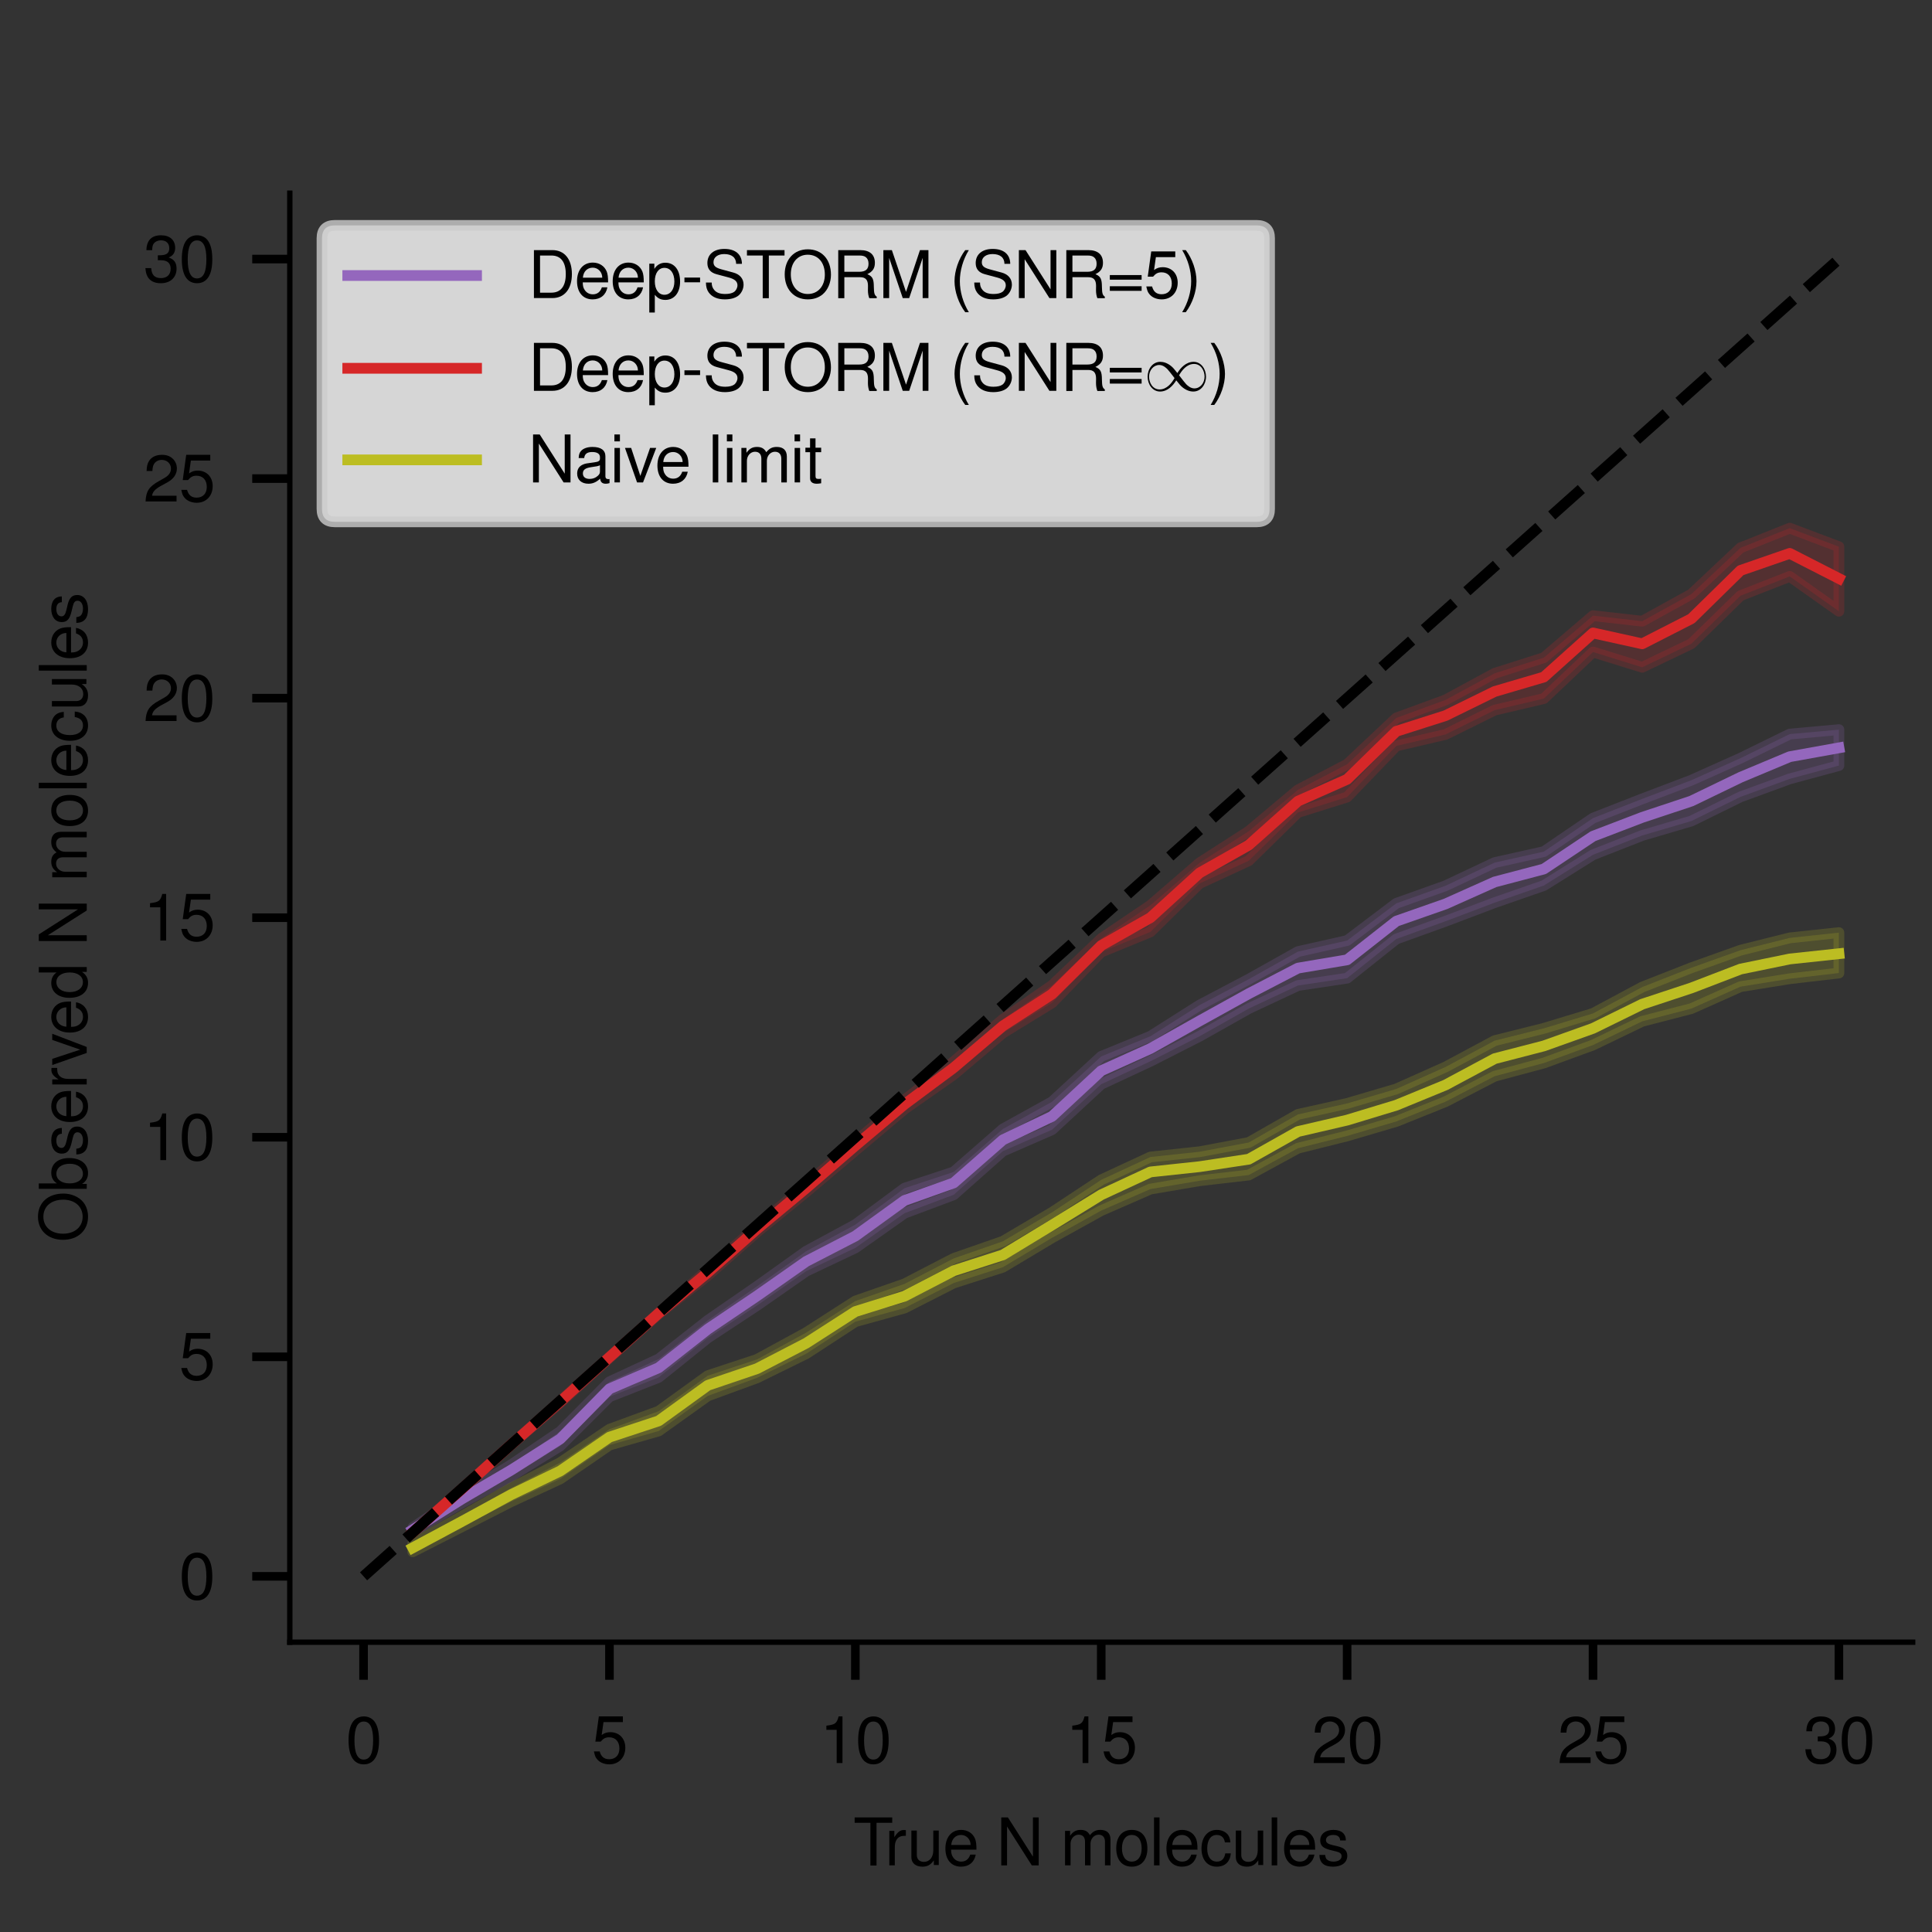 <?xml version="1.0" encoding="utf-8" standalone="no"?>
<!DOCTYPE svg PUBLIC "-//W3C//DTD SVG 1.1//EN"
  "http://www.w3.org/Graphics/SVG/1.1/DTD/svg11.dtd">
<svg xmlns:xlink="http://www.w3.org/1999/xlink" width="180pt" height="180pt" viewBox="0 0 180 180" xmlns="http://www.w3.org/2000/svg" version="1.1">
 <rect x="0" y="0" width="180" height="180" fill="#333333" stroke="none"/>
 <defs>
  <style type="text/css">*{stroke-linejoin: round; stroke-linecap: butt}</style>
 </defs>
 <g id="figure_1">
  <g id="patch_1">
   <path d="M 0 180 
L 180 180 
L 180 0 
L 0 0 
L 0 180 
z
" style="fill: none"/>
  </g>
  <g id="axes_1">
   <g id="patch_2">
    <path d="M 27 153 
L 178.2 153 
L 178.2 18 
L 27 18 
L 27 153 
z
" style="fill: none"/>
   </g>
   <g id="PolyCollection_1">
    <defs>
     <path id="m9449540d47" d="M 38.455 -37.676 
L 38.455 -37.277 
L 43.036 -39.969 
L 47.618 -42.464 
L 52.2 -45.286 
L 56.782 -49.868 
L 61.364 -51.668 
L 65.945 -55.35 
L 70.527 -58.37 
L 75.109 -61.566 
L 79.691 -63.735 
L 84.273 -66.968 
L 88.855 -68.686 
L 93.436 -72.749 
L 98.018 -74.748 
L 102.6 -78.987 
L 107.182 -81.123 
L 111.764 -83.454 
L 116.345 -86.032 
L 120.927 -88.181 
L 125.509 -88.865 
L 130.091 -92.515 
L 134.673 -94.168 
L 139.255 -95.903 
L 143.836 -97.496 
L 148.418 -100.362 
L 153 -102.16 
L 157.582 -103.507 
L 162.164 -105.759 
L 166.745 -107.434 
L 171.327 -108.674 
L 171.327 -112.021 
L 171.327 -112.021 
L 166.745 -111.607 
L 162.164 -109.365 
L 157.582 -107.31 
L 153 -105.57 
L 148.418 -103.779 
L 143.836 -100.658 
L 139.255 -99.634 
L 134.673 -97.475 
L 130.091 -95.838 
L 125.509 -92.372 
L 120.927 -91.341 
L 116.345 -88.773 
L 111.764 -86.36 
L 107.182 -83.455 
L 102.6 -81.579 
L 98.018 -77.352 
L 93.436 -74.815 
L 88.855 -70.814 
L 84.273 -69.3 
L 79.691 -65.905 
L 75.109 -63.426 
L 70.527 -60.153 
L 65.945 -56.986 
L 61.364 -53.386 
L 56.782 -51.259 
L 52.2 -46.636 
L 47.618 -43.527 
L 43.036 -40.728 
L 38.455 -37.676 
z
" style="stroke: #9467bd; stroke-opacity: 0.2"/>
    </defs>
    <g clip-path="url(#p75c6808545)">
     <use xlink:href="#m9449540d47" x="0" y="180" style="fill: #9467bd; fill-opacity: 0.2; stroke: #9467bd; stroke-opacity: 0.2"/>
    </g>
   </g>
   <g id="PolyCollection_2">
    <defs>
     <path id="m08670f1306" d="M 38.455 -37.227 
L 38.455 -37.227 
L 43.036 -41.195 
L 47.618 -45.409 
L 52.2 -49.295 
L 56.782 -53.468 
L 61.364 -57.559 
L 65.945 -61.159 
L 70.527 -65.209 
L 75.109 -68.942 
L 79.691 -72.806 
L 84.273 -76.664 
L 88.855 -79.878 
L 93.436 -83.756 
L 98.018 -86.564 
L 102.6 -91.299 
L 107.182 -93.178 
L 111.764 -97.691 
L 116.345 -99.806 
L 120.927 -104.302 
L 125.509 -105.74 
L 130.091 -110.503 
L 134.673 -111.572 
L 139.255 -113.838 
L 143.836 -114.914 
L 148.418 -119.252 
L 153 -117.83 
L 157.582 -120.026 
L 162.164 -124.5 
L 166.745 -126.296 
L 171.327 -123.051 
L 171.327 -129.064 
L 171.327 -129.064 
L 166.745 -130.792 
L 162.164 -128.964 
L 157.582 -124.65 
L 153 -122.124 
L 148.418 -122.642 
L 143.836 -118.726 
L 139.255 -117.27 
L 134.673 -114.789 
L 130.091 -113.11 
L 125.509 -108.798 
L 120.927 -106.408 
L 116.345 -102.561 
L 111.764 -99.615 
L 107.182 -95.658 
L 102.6 -92.556 
L 98.018 -88.2 
L 93.436 -85.037 
L 88.855 -81.093 
L 84.273 -77.523 
L 79.691 -73.632 
L 75.109 -69.631 
L 70.527 -65.741 
L 65.945 -61.691 
L 61.364 -57.682 
L 56.782 -53.591 
L 52.2 -49.5 
L 47.618 -45.409 
L 43.036 -41.318 
L 38.455 -37.227 
z
" style="stroke: #d62728; stroke-opacity: 0.2"/>
    </defs>
    <g clip-path="url(#p75c6808545)">
     <use xlink:href="#m08670f1306" x="0" y="180" style="fill: #d62728; fill-opacity: 0.2; stroke: #d62728; stroke-opacity: 0.2"/>
    </g>
   </g>
   <g id="PolyCollection_3">
    <defs>
     <path id="m08c631753f" d="M 38.455 -36.164 
L 38.455 -35.427 
L 43.036 -37.759 
L 47.618 -40.091 
L 52.2 -42.217 
L 56.782 -45.367 
L 61.364 -46.677 
L 65.945 -49.95 
L 70.527 -51.627 
L 75.109 -53.877 
L 79.691 -56.864 
L 84.273 -58.132 
L 88.855 -60.464 
L 93.436 -61.936 
L 98.018 -64.677 
L 102.6 -67.214 
L 107.182 -69.218 
L 111.764 -69.994 
L 116.345 -70.526 
L 120.927 -73.023 
L 125.509 -74.168 
L 130.091 -75.518 
L 134.673 -77.358 
L 139.255 -79.732 
L 143.836 -80.959 
L 148.418 -82.636 
L 153 -84.844 
L 157.582 -86.031 
L 162.164 -88.077 
L 166.745 -88.813 
L 171.327 -89.345 
L 171.327 -93.11 
L 171.327 -93.11 
L 166.745 -92.619 
L 162.164 -91.473 
L 157.582 -89.837 
L 153 -88.036 
L 148.418 -85.582 
L 143.836 -84.191 
L 139.255 -83.045 
L 134.673 -80.591 
L 130.091 -78.545 
L 125.509 -77.195 
L 120.927 -76.173 
L 116.345 -73.556 
L 111.764 -72.695 
L 107.182 -72.205 
L 102.6 -70.077 
L 98.018 -67.05 
L 93.436 -64.35 
L 88.855 -62.755 
L 84.273 -60.382 
L 79.691 -58.786 
L 75.109 -55.841 
L 70.527 -53.345 
L 65.945 -51.832 
L 61.364 -48.519 
L 56.782 -46.841 
L 52.2 -43.732 
L 47.618 -41.359 
L 43.036 -38.741 
L 38.455 -36.164 
z
" style="stroke: #bcbd22; stroke-opacity: 0.2"/>
    </defs>
    <g clip-path="url(#p75c6808545)">
     <use xlink:href="#m08c631753f" x="0" y="180" style="fill: #bcbd22; fill-opacity: 0.2; stroke: #bcbd22; stroke-opacity: 0.2"/>
    </g>
   </g>
   <g id="matplotlib.axis_1">
    <g id="xtick_1">
     <g id="line2d_1">
      <defs>
       <path id="maacb5c7098" d="M 0 0 
L 0 3.5 
" style="stroke: #000000; stroke-width: 0.8"/>
      </defs>
      <g>
       <use xlink:href="#maacb5c7098" x="33.873" y="153" style="stroke: #000000; stroke-width: 0.8"/>
      </g>
     </g>
     <g id="text_1">
      <!-- $\mathdefault{0}$ -->
      <g transform="translate(32.211 164.259) scale(0.06 -0.06)">
       <defs>
        <path id="NimbusSanL-Regu-30" d="M 1760 4544 
C 1338 4544 954 4360 717 4046 
C 422 3651 275 3044 275 2208 
C 275 683 787 -128 1760 -128 
C 2720 -128 3245 683 3245 2170 
C 3245 3050 3104 3638 2803 4046 
C 2566 4366 2189 4544 1760 4544 
z
M 1760 4044 
C 2368 4044 2669 3432 2669 2221 
C 2669 939 2374 340 1747 340 
C 1152 340 851 965 851 2202 
C 851 3438 1152 4044 1760 4044 
z
" transform="scale(0.016)"/>
       </defs>
       <use xlink:href="#NimbusSanL-Regu-30" transform="scale(0.996)"/>
      </g>
     </g>
    </g>
    <g id="xtick_2">
     <g id="line2d_2">
      <g>
       <use xlink:href="#maacb5c7098" x="56.782" y="153" style="stroke: #000000; stroke-width: 0.8"/>
      </g>
     </g>
     <g id="text_2">
      <!-- $\mathdefault{5}$ -->
      <g transform="translate(55.12 164.259) scale(0.06 -0.06)">
       <defs>
        <path id="NimbusSanL-Regu-35" d="M 3046 4544 
L 704 4544 
L 365 2086 
L 883 2086 
C 1146 2399 1363 2508 1715 2508 
C 2323 2508 2707 2092 2707 1421 
C 2707 768 2330 372 1715 372 
C 1222 372 922 621 787 1133 
L 224 1133 
C 301 762 365 582 499 415 
C 755 70 1216 -128 1728 -128 
C 2643 -128 3283 537 3283 1497 
C 3283 2394 2688 3008 1818 3008 
C 1498 3008 1242 2925 979 2732 
L 1158 3987 
L 3046 3987 
L 3046 4544 
z
" transform="scale(0.016)"/>
       </defs>
       <use xlink:href="#NimbusSanL-Regu-35" transform="scale(0.996)"/>
      </g>
     </g>
    </g>
    <g id="xtick_3">
     <g id="line2d_3">
      <g>
       <use xlink:href="#maacb5c7098" x="79.691" y="153" style="stroke: #000000; stroke-width: 0.8"/>
      </g>
     </g>
     <g id="text_3">
      <!-- $\mathdefault{10}$ -->
      <g transform="translate(76.367 164.259) scale(0.06 -0.06)">
       <defs>
        <path id="NimbusSanL-Regu-31" d="M 1658 3238 
L 1658 0 
L 2221 0 
L 2221 4545 
L 1850 4545 
C 1651 3847 1523 3751 653 3642 
L 653 3238 
L 1658 3238 
z
" transform="scale(0.016)"/>
       </defs>
       <use xlink:href="#NimbusSanL-Regu-31" transform="scale(0.996)"/>
       <use xlink:href="#NimbusSanL-Regu-30" transform="translate(55.392 0) scale(0.996)"/>
      </g>
     </g>
    </g>
    <g id="xtick_4">
     <g id="line2d_4">
      <g>
       <use xlink:href="#maacb5c7098" x="102.6" y="153" style="stroke: #000000; stroke-width: 0.8"/>
      </g>
     </g>
     <g id="text_4">
      <!-- $\mathdefault{15}$ -->
      <g transform="translate(99.277 164.259) scale(0.06 -0.06)">
       <use xlink:href="#NimbusSanL-Regu-31" transform="scale(0.996)"/>
       <use xlink:href="#NimbusSanL-Regu-35" transform="translate(55.392 0) scale(0.996)"/>
      </g>
     </g>
    </g>
    <g id="xtick_5">
     <g id="line2d_5">
      <g>
       <use xlink:href="#maacb5c7098" x="125.509" y="153" style="stroke: #000000; stroke-width: 0.8"/>
      </g>
     </g>
     <g id="text_5">
      <!-- $\mathdefault{20}$ -->
      <g transform="translate(122.186 164.259) scale(0.06 -0.06)">
       <defs>
        <path id="NimbusSanL-Regu-32" d="M 3238 558 
L 851 558 
C 909 930 1114 1167 1670 1494 
L 2310 1840 
C 2944 2186 3270 2653 3270 3211 
C 3270 3589 3117 3942 2848 4185 
C 2579 4429 2246 4544 1818 4544 
C 1242 4544 813 4339 563 3955 
C 403 3711 333 3429 320 2967 
L 883 2967 
C 902 3275 941 3461 1018 3608 
C 1165 3884 1459 4051 1798 4051 
C 2310 4051 2694 3685 2694 3198 
C 2694 2839 2483 2531 2080 2301 
L 1491 1968 
C 544 1430 269 1000 218 0 
L 3238 0 
L 3238 558 
z
" transform="scale(0.016)"/>
       </defs>
       <use xlink:href="#NimbusSanL-Regu-32" transform="scale(0.996)"/>
       <use xlink:href="#NimbusSanL-Regu-30" transform="translate(55.392 0) scale(0.996)"/>
      </g>
     </g>
    </g>
    <g id="xtick_6">
     <g id="line2d_6">
      <g>
       <use xlink:href="#maacb5c7098" x="148.418" y="153" style="stroke: #000000; stroke-width: 0.8"/>
      </g>
     </g>
     <g id="text_6">
      <!-- $\mathdefault{25}$ -->
      <g transform="translate(145.095 164.259) scale(0.06 -0.06)">
       <use xlink:href="#NimbusSanL-Regu-32" transform="scale(0.996)"/>
       <use xlink:href="#NimbusSanL-Regu-35" transform="translate(55.392 0) scale(0.996)"/>
      </g>
     </g>
    </g>
    <g id="xtick_7">
     <g id="line2d_7">
      <g>
       <use xlink:href="#maacb5c7098" x="171.327" y="153" style="stroke: #000000; stroke-width: 0.8"/>
      </g>
     </g>
     <g id="text_7">
      <!-- $\mathdefault{30}$ -->
      <g transform="translate(168.004 164.259) scale(0.06 -0.06)">
       <defs>
        <path id="NimbusSanL-Regu-33" d="M 1414 2112 
L 1485 2112 
L 1722 2112 
C 2342 2112 2662 1830 2662 1284 
C 2662 712 2310 372 1722 372 
C 1107 372 806 681 768 1345 
L 205 1345 
C 230 978 294 740 403 534 
C 634 97 1082 -128 1702 -128 
C 2637 -128 3238 431 3238 1293 
C 3238 1872 3014 2194 2470 2381 
C 2893 2546 3104 2862 3104 3311 
C 3104 4082 2586 4544 1722 4544 
C 806 4544 320 4050 301 3095 
L 864 3095 
C 870 3366 896 3517 966 3655 
C 1094 3900 1376 4051 1728 4051 
C 2227 4051 2528 3760 2528 3287 
C 2528 2971 2413 2781 2163 2681 
C 2010 2618 1811 2592 1414 2592 
L 1414 2112 
z
" transform="scale(0.016)"/>
       </defs>
       <use xlink:href="#NimbusSanL-Regu-33" transform="scale(0.996)"/>
       <use xlink:href="#NimbusSanL-Regu-30" transform="translate(55.392 0) scale(0.996)"/>
      </g>
     </g>
    </g>
    <g id="text_8">
     <!-- True N molecules -->
     <g transform="translate(79.497 173.791) scale(0.06 -0.06)">
      <defs>
       <path id="NimbusSanL-Regu-54" d="M 2266 4146 
L 3795 4146 
L 3795 4672 
L 134 4672 
L 134 4146 
L 1670 4146 
L 1670 -14 
L 2266 -14 
L 2266 4146 
z
" transform="scale(0.016)"/>
       <path id="NimbusSanL-Regu-72" d="M 442 3359 
L 442 0 
L 979 0 
L 979 1741 
C 979 2221 1101 2535 1357 2720 
C 1523 2842 1683 2880 2054 2880 
L 2054 3432 
C 1965 3444 1920 3444 1850 3444 
C 1504 3444 1242 3240 934 2746 
L 934 3359 
L 442 3359 
z
" transform="scale(0.016)"/>
       <path id="NimbusSanL-Regu-75" d="M 3085 33 
L 3085 3392 
L 2554 3392 
L 2554 1479 
C 2554 790 2195 340 1638 340 
C 1216 340 947 597 947 1003 
L 947 3392 
L 416 3392 
L 416 792 
C 416 232 832 -128 1485 -128 
C 1978 -128 2291 45 2605 488 
L 2605 33 
L 3085 33 
z
" transform="scale(0.016)"/>
       <path id="NimbusSanL-Regu-65" d="M 3283 1529 
C 3283 2034 3245 2338 3149 2584 
C 2931 3127 2419 3456 1792 3456 
C 858 3456 256 2742 256 1645 
C 256 547 838 -128 1779 -128 
C 2547 -128 3078 310 3213 1044 
L 2675 1044 
C 2528 598 2227 365 1798 365 
C 1459 365 1171 520 992 805 
C 864 998 819 1193 813 1529 
L 3283 1529 
z
M 826 1984 
C 870 2577 1248 2962 1786 2962 
C 2310 2962 2714 2530 2714 1984 
C 2714 1984 2714 1984 2707 1984 
L 826 1984 
z
" transform="scale(0.016)"/>
       <path id="NimbusSanL-Regu-4e" d="M 4134 4672 
L 3571 4672 
L 3571 851 
L 1133 4672 
L 486 4672 
L 486 -2 
L 1050 -2 
L 1050 3787 
L 3462 -2 
L 4134 -2 
L 4134 4672 
z
" transform="scale(0.016)"/>
       <path id="NimbusSanL-Regu-6d" d="M 448 3359 
L 448 0 
L 986 0 
L 986 2109 
C 986 2597 1338 2988 1773 2988 
C 2170 2988 2394 2744 2394 2314 
L 2394 0 
L 2931 0 
L 2931 2109 
C 2931 2597 3283 2988 3718 2988 
C 4109 2988 4339 2738 4339 2314 
L 4339 0 
L 4877 0 
L 4877 2520 
C 4877 3122 4531 3456 3904 3456 
C 3456 3456 3187 3321 2874 2943 
C 2675 3302 2406 3456 1971 3456 
C 1523 3456 1229 3289 941 2885 
L 941 3359 
L 448 3359 
z
" transform="scale(0.016)"/>
       <path id="NimbusSanL-Regu-6f" d="M 1741 3456 
C 800 3456 230 2786 230 1663 
C 230 541 794 -128 1747 -128 
C 2688 -128 3264 541 3264 1638 
C 3264 2792 2707 3456 1741 3456 
z
M 1747 2962 
C 2349 2962 2707 2472 2707 1645 
C 2707 861 2336 365 1747 365 
C 1152 365 787 855 787 1663 
C 787 2466 1152 2962 1747 2962 
z
" transform="scale(0.016)"/>
       <path id="NimbusSanL-Regu-6c" d="M 973 4672 
L 435 4672 
L 435 -2 
L 973 -2 
L 973 4672 
z
" transform="scale(0.016)"/>
       <path id="NimbusSanL-Regu-63" d="M 3014 2236 
C 2989 2562 2918 2773 2790 2958 
C 2560 3271 2157 3456 1690 3456 
C 787 3456 198 2742 198 1632 
C 198 554 774 -128 1683 -128 
C 2483 -128 2989 350 3053 1167 
L 2515 1167 
C 2426 632 2150 365 1696 365 
C 1107 365 755 843 755 1632 
C 755 2466 1101 2962 1683 2962 
C 2131 2962 2413 2701 2477 2236 
L 3014 2236 
z
" transform="scale(0.016)"/>
       <path id="NimbusSanL-Regu-73" d="M 2803 2427 
C 2797 3085 2362 3456 1587 3456 
C 806 3456 301 3054 301 2436 
C 301 1913 570 1665 1363 1474 
L 1862 1353 
C 2234 1263 2381 1130 2381 888 
C 2381 576 2067 365 1600 365 
C 1312 365 1069 448 934 588 
C 851 684 813 779 781 1014 
L 218 1014 
C 243 241 678 -128 1555 -128 
C 2400 -128 2938 285 2938 929 
C 2938 1426 2656 1701 1990 1860 
L 1478 1981 
C 1043 2082 858 2223 858 2458 
C 858 2764 1133 2962 1568 2962 
C 1997 2962 2227 2777 2240 2427 
L 2803 2427 
z
" transform="scale(0.016)"/>
      </defs>
      <use xlink:href="#NimbusSanL-Regu-54" transform="scale(0.996)"/>
      <use xlink:href="#NimbusSanL-Regu-72" transform="translate(48.917 0) scale(0.996)"/>
      <use xlink:href="#NimbusSanL-Regu-75" transform="translate(83.586 0) scale(0.996)"/>
      <use xlink:href="#NimbusSanL-Regu-65" transform="translate(138.977 0) scale(0.996)"/>
      <use xlink:href="#NimbusSanL-Regu-4e" transform="translate(222.064 0) scale(0.996)"/>
      <use xlink:href="#NimbusSanL-Regu-6d" transform="translate(321.689 0) scale(0.996)"/>
      <use xlink:href="#NimbusSanL-Regu-6f" transform="translate(404.678 0) scale(0.996)"/>
      <use xlink:href="#NimbusSanL-Regu-6c" transform="translate(460.069 0) scale(0.996)"/>
      <use xlink:href="#NimbusSanL-Regu-65" transform="translate(482.186 0) scale(0.996)"/>
      <use xlink:href="#NimbusSanL-Regu-63" transform="translate(537.578 0) scale(0.996)"/>
      <use xlink:href="#NimbusSanL-Regu-75" transform="translate(587.391 0) scale(0.996)"/>
      <use xlink:href="#NimbusSanL-Regu-6c" transform="translate(642.783 0) scale(0.996)"/>
      <use xlink:href="#NimbusSanL-Regu-65" transform="translate(664.899 0) scale(0.996)"/>
      <use xlink:href="#NimbusSanL-Regu-73" transform="translate(720.291 0) scale(0.996)"/>
     </g>
    </g>
   </g>
   <g id="matplotlib.axis_2">
    <g id="ytick_1">
     <g id="line2d_8">
      <defs>
       <path id="ma4062789d8" d="M 0 0 
L -3.5 0 
" style="stroke: #000000; stroke-width: 0.8"/>
      </defs>
      <g>
       <use xlink:href="#ma4062789d8" x="27" y="146.864" style="stroke: #000000; stroke-width: 0.8"/>
      </g>
     </g>
     <g id="text_9">
      <!-- $\mathdefault{0}$ -->
      <g transform="translate(16.677 148.993) scale(0.06 -0.06)">
       <use xlink:href="#NimbusSanL-Regu-30" transform="scale(0.996)"/>
      </g>
     </g>
    </g>
    <g id="ytick_2">
     <g id="line2d_9">
      <g>
       <use xlink:href="#ma4062789d8" x="27" y="126.409" style="stroke: #000000; stroke-width: 0.8"/>
      </g>
     </g>
     <g id="text_10">
      <!-- $\mathdefault{5}$ -->
      <g transform="translate(16.677 128.539) scale(0.06 -0.06)">
       <use xlink:href="#NimbusSanL-Regu-35" transform="scale(0.996)"/>
      </g>
     </g>
    </g>
    <g id="ytick_3">
     <g id="line2d_10">
      <g>
       <use xlink:href="#ma4062789d8" x="27" y="105.955" style="stroke: #000000; stroke-width: 0.8"/>
      </g>
     </g>
     <g id="text_11">
      <!-- $\mathdefault{10}$ -->
      <g transform="translate(13.353 108.084) scale(0.06 -0.06)">
       <use xlink:href="#NimbusSanL-Regu-31" transform="scale(0.996)"/>
       <use xlink:href="#NimbusSanL-Regu-30" transform="translate(55.392 0) scale(0.996)"/>
      </g>
     </g>
    </g>
    <g id="ytick_4">
     <g id="line2d_11">
      <g>
       <use xlink:href="#ma4062789d8" x="27" y="85.5" style="stroke: #000000; stroke-width: 0.8"/>
      </g>
     </g>
     <g id="text_12">
      <!-- $\mathdefault{15}$ -->
      <g transform="translate(13.353 87.629) scale(0.06 -0.06)">
       <use xlink:href="#NimbusSanL-Regu-31" transform="scale(0.996)"/>
       <use xlink:href="#NimbusSanL-Regu-35" transform="translate(55.392 0) scale(0.996)"/>
      </g>
     </g>
    </g>
    <g id="ytick_5">
     <g id="line2d_12">
      <g>
       <use xlink:href="#ma4062789d8" x="27" y="65.045" style="stroke: #000000; stroke-width: 0.8"/>
      </g>
     </g>
     <g id="text_13">
      <!-- $\mathdefault{20}$ -->
      <g transform="translate(13.353 67.175) scale(0.06 -0.06)">
       <use xlink:href="#NimbusSanL-Regu-32" transform="scale(0.996)"/>
       <use xlink:href="#NimbusSanL-Regu-30" transform="translate(55.392 0) scale(0.996)"/>
      </g>
     </g>
    </g>
    <g id="ytick_6">
     <g id="line2d_13">
      <g>
       <use xlink:href="#ma4062789d8" x="27" y="44.591" style="stroke: #000000; stroke-width: 0.8"/>
      </g>
     </g>
     <g id="text_14">
      <!-- $\mathdefault{25}$ -->
      <g transform="translate(13.353 46.72) scale(0.06 -0.06)">
       <use xlink:href="#NimbusSanL-Regu-32" transform="scale(0.996)"/>
       <use xlink:href="#NimbusSanL-Regu-35" transform="translate(55.392 0) scale(0.996)"/>
      </g>
     </g>
    </g>
    <g id="ytick_7">
     <g id="line2d_14">
      <g>
       <use xlink:href="#ma4062789d8" x="27" y="24.136" style="stroke: #000000; stroke-width: 0.8"/>
      </g>
     </g>
     <g id="text_15">
      <!-- $\mathdefault{30}$ -->
      <g transform="translate(13.353 26.266) scale(0.06 -0.06)">
       <use xlink:href="#NimbusSanL-Regu-33" transform="scale(0.996)"/>
       <use xlink:href="#NimbusSanL-Regu-30" transform="translate(55.392 0) scale(0.996)"/>
      </g>
     </g>
    </g>
    <g id="text_16">
     <!-- Observed N molecules -->
     <g transform="translate(8.08 115.743) rotate(-90) scale(0.06 -0.06)">
      <defs>
       <path id="NimbusSanL-Regu-4f" d="M 2490 4750 
C 1152 4750 243 3766 243 2311 
C 243 855 1152 -128 2496 -128 
C 3059 -128 3565 44 3942 363 
C 4448 791 4749 1512 4749 2272 
C 4749 3773 3859 4750 2490 4750 
z
M 2490 4224 
C 3501 4224 4154 3459 4154 2285 
C 4154 1163 3482 397 2496 397 
C 1504 397 838 1163 838 2311 
C 838 3459 1504 4224 2490 4224 
z
" transform="scale(0.016)"/>
       <path id="NimbusSanL-Regu-62" d="M 346 4672 
L 346 -2 
L 826 -2 
L 826 448 
C 1082 57 1421 -128 1888 -128 
C 2771 -128 3347 592 3347 1702 
C 3347 2786 2797 3456 1914 3456 
C 1453 3456 1126 3282 877 2905 
L 877 4672 
L 346 4672 
z
M 1811 2956 
C 2406 2956 2790 2440 2790 1645 
C 2790 887 2394 372 1811 372 
C 1248 372 877 881 877 1664 
C 877 2447 1248 2956 1811 2956 
z
" transform="scale(0.016)"/>
       <path id="NimbusSanL-Regu-76" d="M 1824 0 
L 3110 3360 
L 2509 3360 
L 1562 635 
L 666 3360 
L 64 3360 
L 1242 0 
L 1824 0 
z
" transform="scale(0.016)"/>
       <path id="NimbusSanL-Regu-64" d="M 3168 4672 
L 2637 4672 
L 2637 2937 
C 2413 3276 2054 3456 1606 3456 
C 736 3456 166 2761 166 1695 
C 166 566 723 -128 1626 -128 
C 2086 -128 2406 45 2694 461 
L 2694 -2 
L 3168 -2 
L 3168 4672 
z
M 1696 2956 
C 2272 2956 2637 2447 2637 1651 
C 2637 881 2266 372 1702 372 
C 1114 372 723 887 723 1664 
C 723 2440 1114 2956 1696 2956 
z
" transform="scale(0.016)"/>
      </defs>
      <use xlink:href="#NimbusSanL-Regu-4f" transform="scale(0.996)"/>
      <use xlink:href="#NimbusSanL-Regu-62" transform="translate(77.508 0) scale(0.996)"/>
      <use xlink:href="#NimbusSanL-Regu-73" transform="translate(132.9 0) scale(0.996)"/>
      <use xlink:href="#NimbusSanL-Regu-65" transform="translate(182.713 0) scale(0.996)"/>
      <use xlink:href="#NimbusSanL-Regu-72" transform="translate(238.105 0) scale(0.996)"/>
      <use xlink:href="#NimbusSanL-Regu-76" transform="translate(274.268 0) scale(0.996)"/>
      <use xlink:href="#NimbusSanL-Regu-65" transform="translate(321.591 0) scale(0.996)"/>
      <use xlink:href="#NimbusSanL-Regu-64" transform="translate(376.982 0) scale(0.996)"/>
      <use xlink:href="#NimbusSanL-Regu-4e" transform="translate(460.069 0) scale(0.996)"/>
      <use xlink:href="#NimbusSanL-Regu-6d" transform="translate(559.694 0) scale(0.996)"/>
      <use xlink:href="#NimbusSanL-Regu-6f" transform="translate(642.683 0) scale(0.996)"/>
      <use xlink:href="#NimbusSanL-Regu-6c" transform="translate(698.075 0) scale(0.996)"/>
      <use xlink:href="#NimbusSanL-Regu-65" transform="translate(720.191 0) scale(0.996)"/>
      <use xlink:href="#NimbusSanL-Regu-63" transform="translate(775.583 0) scale(0.996)"/>
      <use xlink:href="#NimbusSanL-Regu-75" transform="translate(825.396 0) scale(0.996)"/>
      <use xlink:href="#NimbusSanL-Regu-6c" transform="translate(880.788 0) scale(0.996)"/>
      <use xlink:href="#NimbusSanL-Regu-65" transform="translate(902.905 0) scale(0.996)"/>
      <use xlink:href="#NimbusSanL-Regu-73" transform="translate(958.296 0) scale(0.996)"/>
     </g>
    </g>
   </g>
   <g id="line2d_15">
    <path d="M 38.455 142.523 
L 43.036 139.652 
L 47.618 136.964 
L 52.2 134.059 
L 56.782 129.395 
L 61.364 127.432 
L 65.945 123.832 
L 70.527 120.739 
L 75.109 117.525 
L 79.691 115.159 
L 84.273 111.845 
L 88.855 110.209 
L 93.436 106.198 
L 98.018 104.012 
L 102.6 99.757 
L 107.182 97.691 
L 111.764 95.114 
L 116.345 92.577 
L 120.927 90.198 
L 125.509 89.424 
L 130.091 85.824 
L 134.673 84.219 
L 139.255 82.171 
L 143.836 80.964 
L 148.418 77.909 
L 153 76.155 
L 157.582 74.632 
L 162.164 72.417 
L 166.745 70.5 
L 171.327 69.674 
" clip-path="url(#p75c6808545)" style="fill: none; stroke: #9467bd; stroke-linecap: square"/>
   </g>
   <g id="line2d_16">
    <path d="M 38.455 142.773 
L 43.036 138.723 
L 47.618 134.591 
L 52.2 130.582 
L 56.782 126.45 
L 61.364 122.359 
L 65.945 118.555 
L 70.527 114.505 
L 75.109 110.694 
L 79.691 106.74 
L 84.273 102.886 
L 88.855 99.474 
L 93.436 95.583 
L 98.018 92.618 
L 102.6 88.092 
L 107.182 85.5 
L 111.764 81.327 
L 116.345 78.736 
L 120.927 74.645 
L 125.509 72.607 
L 130.091 68.134 
L 134.673 66.673 
L 139.255 64.426 
L 143.836 63.08 
L 148.418 58.971 
L 153 59.982 
L 157.582 57.641 
L 162.164 53.145 
L 166.745 51.558 
L 171.327 53.9 
" clip-path="url(#p75c6808545)" style="fill: none; stroke: #d62728; stroke-linecap: square"/>
   </g>
   <g id="line2d_17">
    <path d="M 33.873 146.864 
L 171.327 24.136 
" clip-path="url(#p75c6808545)" style="fill: none; stroke-dasharray: 3.7,1.6; stroke-dashoffset: 0; stroke: #000000"/>
   </g>
   <g id="line2d_18">
    <path d="M 38.455 144.205 
L 43.036 141.75 
L 47.618 139.255 
L 52.2 137.045 
L 56.782 133.895 
L 61.364 132.382 
L 65.945 129.068 
L 70.527 127.514 
L 75.109 125.141 
L 79.691 122.195 
L 84.273 120.764 
L 88.855 118.391 
L 93.436 116.918 
L 98.018 114.136 
L 102.6 111.314 
L 107.182 109.186 
L 111.764 108.695 
L 116.345 108 
L 120.927 105.423 
L 125.509 104.359 
L 130.091 102.968 
L 134.673 101.086 
L 139.255 98.632 
L 143.836 97.445 
L 148.418 95.809 
L 153 93.559 
L 157.582 92.045 
L 162.164 90.286 
L 166.745 89.345 
L 171.327 88.855 
" clip-path="url(#p75c6808545)" style="fill: none; stroke: #bcbd22; stroke-linecap: square"/>
   </g>
   <g id="patch_3">
    <path d="M 27 153 
L 27 18 
" style="fill: none; stroke: #000000; stroke-width: 0.5; stroke-linejoin: miter; stroke-linecap: square"/>
   </g>
   <g id="patch_4">
    <path d="M 27 153 
L 178.2 153 
" style="fill: none; stroke: #000000; stroke-width: 0.5; stroke-linejoin: miter; stroke-linecap: square"/>
   </g>
   <g id="legend_1">
    <g id="patch_5">
     <path d="M 31.2 48.618 
L 117.081 48.618 
Q 118.281 48.618 118.281 47.418 
L 118.281 22.2 
Q 118.281 21 117.081 21 
L 31.2 21 
Q 30 21 30 22.2 
L 30 47.418 
Q 30 48.618 31.2 48.618 
z
" style="fill: #ffffff; opacity: 0.8; stroke: #cccccc; stroke-linejoin: miter"/>
    </g>
    <g id="line2d_19">
     <path d="M 32.4 25.67 
L 38.4 25.67 
L 44.4 25.67 
" style="fill: none; stroke: #9467bd; stroke-linecap: square"/>
    </g>
    <g id="text_17">
     <!-- Deep-STORM (SNR=5) -->
     <g transform="translate(49.2 27.77) scale(0.06 -0.06)">
      <defs>
       <path id="NimbusSanL-Regu-44" d="M 570 0 
L 2368 0 
C 3546 0 4269 885 4269 2339 
C 4269 3787 3552 4672 2368 4672 
L 570 4672 
L 570 0 
z
M 1165 526 
L 1165 4146 
L 2266 4146 
C 3187 4146 3674 3524 3674 2333 
C 3674 1154 3187 526 2266 526 
L 1165 526 
z
" transform="scale(0.016)"/>
       <path id="NimbusSanL-Regu-70" d="M 346 -1408 
L 883 -1408 
L 883 320 
C 1165 -27 1478 -180 1914 -180 
C 2778 -180 3347 522 3347 1599 
C 3347 2734 2797 3444 1907 3444 
C 1453 3444 1088 3238 838 2841 
L 838 3349 
L 346 3349 
L 346 -1408 
z
M 1818 2944 
C 2406 2944 2790 2420 2790 1612 
C 2790 843 2400 320 1818 320 
C 1254 320 883 837 883 1632 
C 883 2427 1254 2944 1818 2944 
z
" transform="scale(0.016)"/>
       <path id="NimbusSanL-Regu-2d" d="M 1818 1997 
L 294 1997 
L 294 1536 
L 1818 1536 
L 1818 1997 
z
" transform="scale(0.016)"/>
       <path id="NimbusSanL-Regu-53" d="M 3814 3335 
C 3808 4255 3181 4788 2106 4788 
C 1082 4788 448 4260 448 3410 
C 448 2837 749 2477 1363 2316 
L 2522 2007 
C 3110 1852 3379 1614 3379 1247 
C 3379 995 3245 738 3046 597 
C 2861 468 2566 397 2189 397 
C 1683 397 1338 520 1114 790 
C 941 996 864 1222 870 1511 
L 307 1511 
C 314 1081 397 798 582 540 
C 902 103 1440 -128 2150 -128 
C 2707 -128 3162 1 3462 232 
C 3776 483 3974 901 3974 1307 
C 3974 1886 3616 2311 2982 2485 
L 1811 2801 
C 1248 2955 1043 3135 1043 3496 
C 1043 3972 1459 4288 2086 4288 
C 2829 4288 3245 3947 3251 3335 
L 3814 3335 
z
" transform="scale(0.016)"/>
       <path id="NimbusSanL-Regu-52" d="M 1190 2034 
L 2726 2034 
C 3258 2034 3494 1774 3494 1187 
L 3488 762 
C 3488 468 3539 181 3622 -14 
L 4346 -14 
L 4346 136 
C 4122 292 4077 462 4064 1093 
C 4058 1873 3936 2108 3430 2329 
C 3955 2583 4166 2906 4166 3434 
C 4166 4233 3661 4672 2746 4672 
L 595 4672 
L 595 -14 
L 1190 -14 
L 1190 2034 
z
M 1190 2560 
L 1190 4146 
L 2630 4146 
C 2963 4146 3155 4096 3302 3969 
C 3462 3836 3546 3628 3546 3350 
C 3546 2806 3264 2560 2630 2560 
L 1190 2560 
z
" transform="scale(0.016)"/>
       <path id="NimbusSanL-Regu-4d" d="M 2995 -2 
L 4307 3915 
L 4307 -2 
L 4870 -2 
L 4870 4672 
L 4045 4672 
L 2688 601 
L 1306 4672 
L 480 4672 
L 480 -2 
L 1043 -2 
L 1043 3915 
L 2368 -2 
L 2995 -2 
z
" transform="scale(0.016)"/>
       <path id="NimbusSanL-Regu-28" d="M 1510 4672 
C 870 3830 467 2660 467 1651 
C 467 636 870 -534 1510 -1376 
L 1862 -1376 
C 1299 -457 986 623 986 1651 
C 986 2673 1299 3759 1862 4672 
L 1510 4672 
z
" transform="scale(0.016)"/>
       <path id="NimbusSanL-Regu-3d" d="M 3418 2241 
L 320 2241 
L 320 1792 
L 3418 1792 
L 3418 2241 
z
M 3418 1152 
L 320 1152 
L 320 704 
L 3418 704 
L 3418 1152 
z
" transform="scale(0.016)"/>
       <path id="NimbusSanL-Regu-29" d="M 595 -1376 
C 1235 -534 1638 636 1638 1644 
C 1638 2660 1235 3830 595 4672 
L 243 4672 
C 806 3753 1120 2673 1120 1644 
C 1120 623 806 -464 243 -1376 
L 595 -1376 
z
" transform="scale(0.016)"/>
      </defs>
      <use xlink:href="#NimbusSanL-Regu-44" transform="scale(0.996)"/>
      <use xlink:href="#NimbusSanL-Regu-65" transform="translate(71.93 0) scale(0.996)"/>
      <use xlink:href="#NimbusSanL-Regu-65" transform="translate(127.322 0) scale(0.996)"/>
      <use xlink:href="#NimbusSanL-Regu-70" transform="translate(182.713 0) scale(0.996)"/>
      <use xlink:href="#NimbusSanL-Regu-2d" transform="translate(238.105 0) scale(0.996)"/>
      <use xlink:href="#NimbusSanL-Regu-53" transform="translate(271.28 0) scale(0.996)"/>
      <use xlink:href="#NimbusSanL-Regu-54" transform="translate(337.73 0) scale(0.996)"/>
      <use xlink:href="#NimbusSanL-Regu-4f" transform="translate(394.618 0) scale(0.996)"/>
      <use xlink:href="#NimbusSanL-Regu-52" transform="translate(472.126 0) scale(0.996)"/>
      <use xlink:href="#NimbusSanL-Regu-4d" transform="translate(544.056 0) scale(0.996)"/>
      <use xlink:href="#NimbusSanL-Regu-28" transform="translate(654.74 0) scale(0.996)"/>
      <use xlink:href="#NimbusSanL-Regu-53" transform="translate(687.915 0) scale(0.996)"/>
      <use xlink:href="#NimbusSanL-Regu-4e" transform="translate(754.365 0) scale(0.996)"/>
      <use xlink:href="#NimbusSanL-Regu-52" transform="translate(826.295 0) scale(0.996)"/>
      <use xlink:href="#NimbusSanL-Regu-3d" transform="translate(898.225 0) scale(0.996)"/>
      <use xlink:href="#NimbusSanL-Regu-35" transform="translate(956.406 0) scale(0.996)"/>
      <use xlink:href="#NimbusSanL-Regu-29" transform="translate(1011.798 0) scale(0.996)"/>
     </g>
    </g>
    <g id="line2d_20">
     <path d="M 32.4 34.312 
L 38.4 34.312 
L 44.4 34.312 
" style="fill: none; stroke: #d62728; stroke-linecap: square"/>
    </g>
    <g id="text_18">
     <!-- Deep-STORM (SNR=$\infty$) -->
     <g transform="translate(49.2 36.412) scale(0.06 -0.06)">
      <defs>
       <path id="CMSY10-31" d="M 3251 1730 
C 2906 2166 2829 2262 2630 2422 
C 2272 2710 1914 2825 1587 2825 
C 838 2825 352 2122 352 1374 
C 352 639 826 -70 1562 -70 
C 2298 -70 2829 511 3142 1022 
C 3488 588 3565 492 3763 332 
C 4122 45 4480 -70 4806 -70 
C 5555 -70 6042 633 6042 1380 
C 6042 2115 5568 2825 4832 2825 
C 4096 2825 3565 2242 3251 1730 
z
M 3418 1514 
C 3680 1975 4154 2620 4877 2620 
C 5555 2620 5901 1955 5901 1380 
C 5901 753 5472 236 4909 236 
C 4538 236 4250 505 4115 638 
C 3955 811 3808 1009 3418 1514 
z
M 2976 1240 
C 2714 780 2240 134 1517 134 
C 838 134 493 799 493 1374 
C 493 2000 922 2518 1485 2518 
C 1856 2518 2144 2249 2278 2115 
C 2438 1943 2586 1744 2976 1240 
z
" transform="scale(0.016)"/>
      </defs>
      <use xlink:href="#NimbusSanL-Regu-44" transform="scale(0.996)"/>
      <use xlink:href="#NimbusSanL-Regu-65" transform="translate(71.93 0) scale(0.996)"/>
      <use xlink:href="#NimbusSanL-Regu-65" transform="translate(127.322 0) scale(0.996)"/>
      <use xlink:href="#NimbusSanL-Regu-70" transform="translate(182.713 0) scale(0.996)"/>
      <use xlink:href="#NimbusSanL-Regu-2d" transform="translate(238.105 0) scale(0.996)"/>
      <use xlink:href="#NimbusSanL-Regu-53" transform="translate(271.28 0) scale(0.996)"/>
      <use xlink:href="#NimbusSanL-Regu-54" transform="translate(337.73 0) scale(0.996)"/>
      <use xlink:href="#NimbusSanL-Regu-4f" transform="translate(394.618 0) scale(0.996)"/>
      <use xlink:href="#NimbusSanL-Regu-52" transform="translate(472.126 0) scale(0.996)"/>
      <use xlink:href="#NimbusSanL-Regu-4d" transform="translate(544.056 0) scale(0.996)"/>
      <use xlink:href="#NimbusSanL-Regu-28" transform="translate(654.74 0) scale(0.996)"/>
      <use xlink:href="#NimbusSanL-Regu-53" transform="translate(687.915 0) scale(0.996)"/>
      <use xlink:href="#NimbusSanL-Regu-4e" transform="translate(754.365 0) scale(0.996)"/>
      <use xlink:href="#NimbusSanL-Regu-52" transform="translate(826.295 0) scale(0.996)"/>
      <use xlink:href="#NimbusSanL-Regu-3d" transform="translate(898.225 0) scale(0.996)"/>
      <use xlink:href="#CMSY10-31" transform="translate(956.406 0) scale(0.996)"/>
      <use xlink:href="#NimbusSanL-Regu-29" transform="translate(1056.033 0) scale(0.996)"/>
     </g>
    </g>
    <g id="line2d_21">
     <path d="M 32.4 42.845 
L 38.4 42.845 
L 44.4 42.845 
" style="fill: none; stroke: #bcbd22; stroke-linecap: square"/>
    </g>
    <g id="text_19">
     <!-- Naive limit -->
     <g transform="translate(49.2 44.945) scale(0.06 -0.06)">
      <defs>
       <path id="NimbusSanL-Regu-61" d="M 3424 333 
C 3366 320 3341 320 3309 320 
C 3123 320 3021 415 3021 581 
L 3021 2545 
C 3021 3137 2586 3456 1760 3456 
C 1274 3456 870 3316 646 3066 
C 493 2893 429 2702 416 2370 
L 954 2370 
C 998 2777 1242 2962 1741 2962 
C 2221 2962 2490 2783 2490 2465 
L 2490 2325 
C 2490 2101 2355 2006 1933 1955 
C 1178 1860 1062 1834 858 1751 
C 467 1592 269 1292 269 859 
C 269 254 691 -128 1370 -128 
C 1792 -128 2131 19 2509 365 
C 2547 25 2714 -128 3059 -128 
C 3168 -128 3251 -116 3424 -70 
L 3424 333 
z
M 2490 1072 
C 2490 893 2438 785 2278 639 
C 2061 441 1798 340 1485 340 
C 1069 340 826 537 826 874 
C 826 1225 1062 1403 1632 1486 
C 2195 1562 2310 1588 2490 1670 
L 2490 1072 
z
" transform="scale(0.016)"/>
       <path id="NimbusSanL-Regu-69" d="M 960 3359 
L 429 3359 
L 429 0 
L 960 0 
L 960 3359 
z
M 960 4672 
L 422 4672 
L 422 3999 
L 960 3999 
L 960 4672 
z
" transform="scale(0.016)"/>
       <path id="NimbusSanL-Regu-74" d="M 1626 3380 
L 1075 3380 
L 1075 4288 
L 544 4288 
L 544 3380 
L 90 3380 
L 90 2944 
L 544 2944 
L 544 404 
C 544 64 774 -128 1190 -128 
C 1318 -128 1446 -116 1626 -83 
L 1626 366 
C 1555 346 1472 340 1370 340 
C 1139 340 1075 404 1075 641 
L 1075 2944 
L 1626 2944 
L 1626 3380 
z
" transform="scale(0.016)"/>
      </defs>
      <use xlink:href="#NimbusSanL-Regu-4e" transform="scale(0.996)"/>
      <use xlink:href="#NimbusSanL-Regu-61" transform="translate(71.93 0) scale(0.996)"/>
      <use xlink:href="#NimbusSanL-Regu-69" transform="translate(127.322 0) scale(0.996)"/>
      <use xlink:href="#NimbusSanL-Regu-76" transform="translate(149.438 0) scale(0.996)"/>
      <use xlink:href="#NimbusSanL-Regu-65" transform="translate(196.761 0) scale(0.996)"/>
      <use xlink:href="#NimbusSanL-Regu-6c" transform="translate(279.848 0) scale(0.996)"/>
      <use xlink:href="#NimbusSanL-Regu-69" transform="translate(301.965 0) scale(0.996)"/>
      <use xlink:href="#NimbusSanL-Regu-6d" transform="translate(324.081 0) scale(0.996)"/>
      <use xlink:href="#NimbusSanL-Regu-69" transform="translate(407.07 0) scale(0.996)"/>
      <use xlink:href="#NimbusSanL-Regu-74" transform="translate(429.187 0) scale(0.996)"/>
     </g>
    </g>
   </g>
  </g>
 </g>
 <defs>
  <clipPath id="p75c6808545">
   <rect x="27" y="18" width="151.2" height="135"/>
  </clipPath>
 </defs>
</svg>
